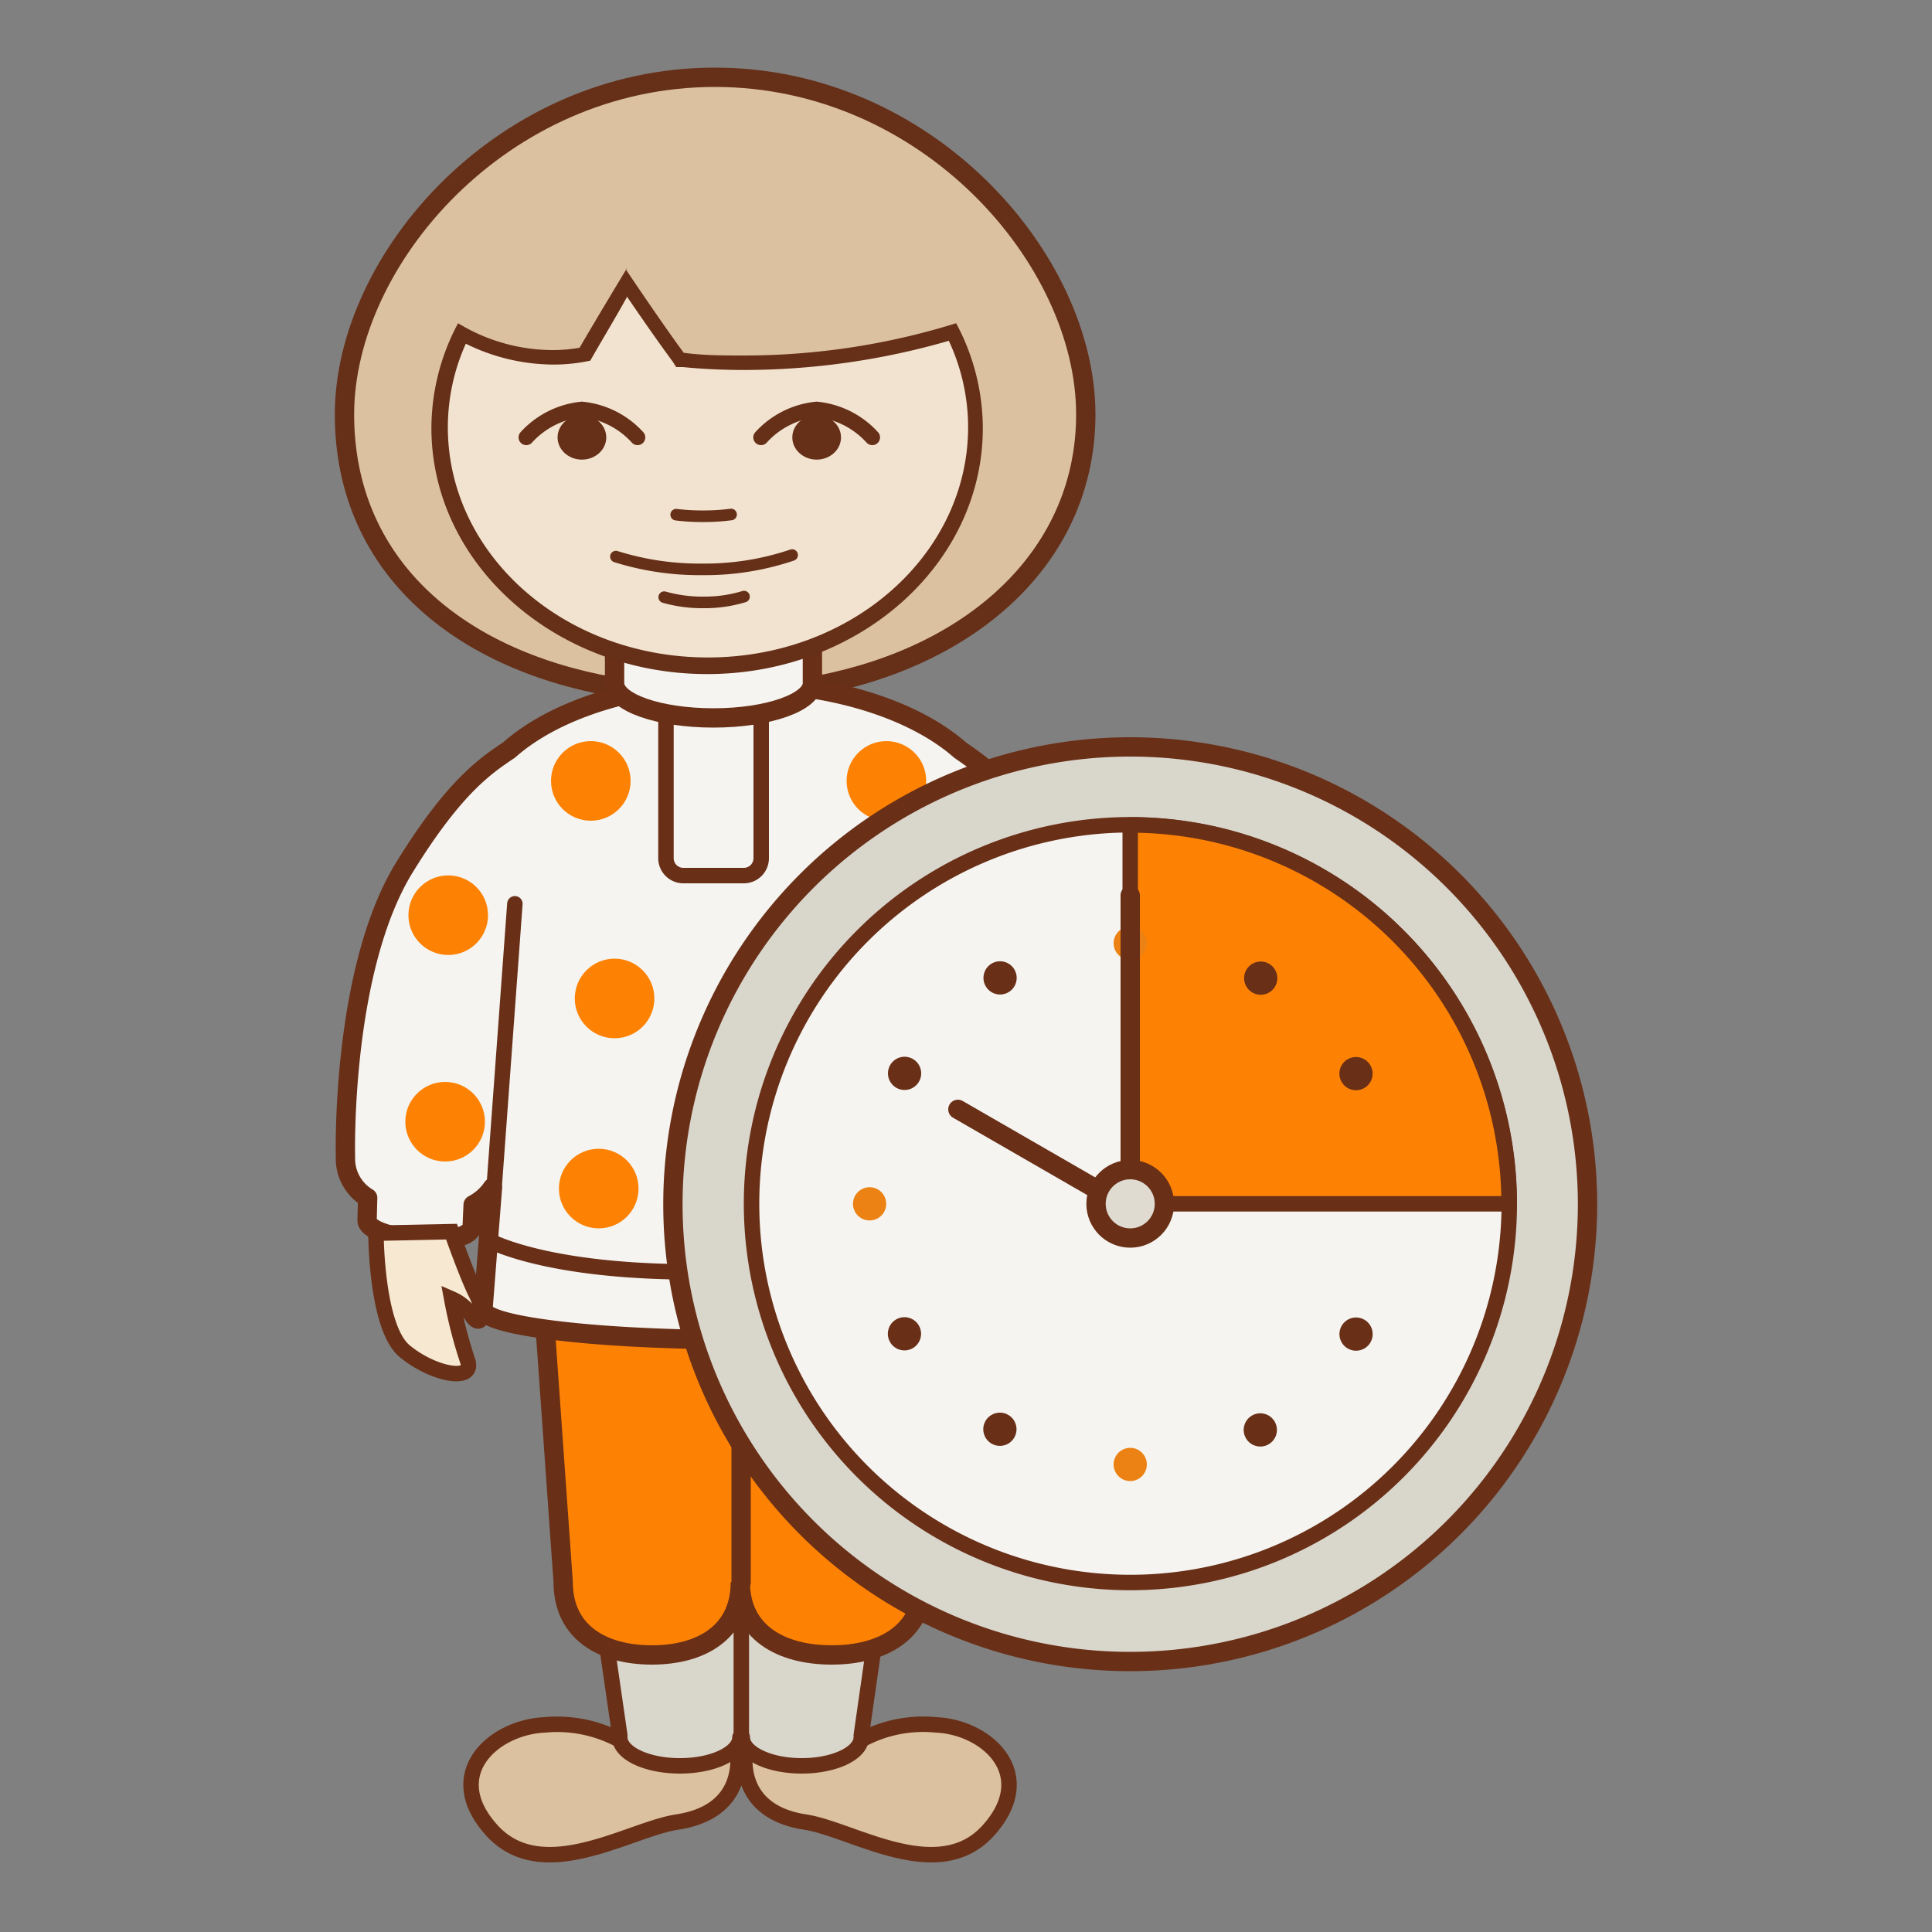 <svg xmlns="http://www.w3.org/2000/svg" width="100" height="100" viewBox="0 0 100 100"><rect x="0" y="0" width="100" height="100" fill="#808080" stroke="none"/><g data-name="Слой 1"><path fill="none" d="M0 0h100v100H0z"/><path d="M31.73 35.55c-8.25-1.46-13.9-6.44-13.9-14.1C17.83 13.42 26 4 37 4s19.2 9.42 19.2 17.45c0 7.13-5.58 12.4-13.74 14" fill="#dbc19f" stroke="#662f17" stroke-miterlimit="10"/><path d="M44.45 90.13a6.72 6.72 0 0 1 4-.85c2.62.11 5.32 2.54 2.72 5.45s-7.05-.05-9.49-.42-3.08-1.85-3.13-3.07L38.46 90zM32.2 90.13a6.85 6.85 0 0 0-4-.85c-2.65.11-5.38 2.54-2.75 5.45s7.13-.05 9.59-.42 3.11-1.85 3.16-3.07l.06-1.24z" fill="#dbc19f" stroke="#692f17" stroke-miterlimit="10" stroke-width=".8"/><path d="M45.65 82.35l-1.07 7.47a.88.88 0 0 1 0 .1c0 .82-1.38 1.48-3.08 1.48s-3.08-.66-3.08-1.48h-.07v-7.57z" fill="#d9d6cc" stroke="#692f17" stroke-linecap="round" stroke-linejoin="round" stroke-width=".8"/><path d="M31 82.35l1.08 7.47a.77.77 0 0 0 0 .1c0 .82 1.39 1.48 3.11 1.48s3.11-.66 3.11-1.48h.07v-7.57z" fill="#d9d6cc" stroke="#692f17" stroke-linecap="round" stroke-linejoin="round" stroke-width=".8"/><path d="M38.36 67.76H28.15l1 14.13c0 2.61 2.05 3.77 4.59 3.77s4.58-1.16 4.58-3.77c0 2.61 2.12 3.77 4.73 3.77s4.73-1.16 4.73-3.77l1.07-14.13z" fill="#fd8204" stroke="#692f17" stroke-miterlimit="10"/><path d="M58.28 60v-.1-.08c0-.02.24-9.68-3.14-15-2.59-4.07-4.22-5.14-5.45-6-2.37-2.08-6.59-3.46-11.42-3.46h-.67c-4.75 0-8.92 1.39-11.25 3.46-1.21.81-2.82 1.88-5.37 6-3.34 5.33-3.1 15-3.1 15V60a2.36 2.36 0 0 0 1.15 2L19 63.17c0 .47 1.27.92 2.9 1s2.51-.24 2.54-.71l.05-1.1a2.71 2.71 0 0 0 1-.89L25 67.76c0 .85 5.56 1.54 12.57 1.58h.66c7.11 0 12.76-.74 12.76-1.58l-.41-6.3a2.73 2.73 0 0 0 1 .89l.05 1.1c0 .47.93.79 2.57.71s3-.53 2.94-1l-.06-1.23a2.35 2.35 0 0 0 1.2-1.93z" fill="#f5f4f0" stroke="#692f17" stroke-linecap="round" stroke-linejoin="round"/><path d="M31.81 33.55v1.81c0 1 2.29 1.8 5.12 1.8s5.12-.81 5.12-1.8v-1.81z" fill="#f5f4f0" stroke="#692f17" stroke-linecap="round" stroke-linejoin="round"/><path fill="#fff" stroke="#692f17" stroke-linecap="round" stroke-miterlimit="10" stroke-width=".8" d="M25.58 61.4l1.07-14.62M50.6 61.47l-2.66-16.16"/><path d="M25.26 64.18s3.47 2 13.1 1.6 12.91-1.6 12.91-1.6M39.4 36.9v7.52a.9.9 0 0 1-.9.9h-3.13a.9.9 0 0 1-.9-.9V36.9" fill="none" stroke="#692f17" stroke-linecap="round" stroke-miterlimit="10" stroke-width=".8"/><path d="M19.46 63.83s0 4.88 1.49 6.11 3.68 1.63 3.24.45a23.77 23.77 0 0 1-.81-3.16 2.39 2.39 0 0 1 1.05.89c.48.69.73-.13.23-1.12s-1.29-3.25-1.29-3.25z" fill="#f7e8d2" stroke="#692f17" stroke-miterlimit="10" stroke-width=".8"/><path d="M56.1 63.83s0 4.88-1.43 6.11-3.54 1.63-3.11.45a24.45 24.45 0 0 0 .77-3.16 2.31 2.31 0 0 0-1 .89c-.46.69-.7-.13-.22-1.12s1.24-3.25 1.24-3.25z" fill="#f7e8d2" stroke="#692f17" stroke-miterlimit="10" stroke-width=".57"/><path fill="none" stroke="#692f17" stroke-linecap="round" stroke-miterlimit="10" d="M38.36 81.9V69.35"/><circle cx="23.2" cy="47.37" r="2.06" fill="#fd8204"/><circle cx="23.04" cy="58.06" r="2.06" fill="#fd8204"/><path d="M36.64 34.44c-7.65 0-13.87-5.53-13.87-12.33a11 11 0 0 1 1.14-4.87 9.88 9.88 0 0 0 4.72 1.23 8.62 8.62 0 0 0 1.48-.13h.19l.09-.17c.5-.89 1.53-2.63 2.05-3.51.6.88 1.83 2.67 2.68 3.81l.11.14h.18c1 .1 2.07.15 3.14.15a37.61 37.61 0 0 0 10.79-1.59 11 11 0 0 1 1.18 4.95c-.01 6.79-6.23 12.32-13.88 12.32z" fill="#f2e3d0"/><path d="M32.47 15.38c.65.95 1.61 2.34 2.33 3.31l.2.31h.35c1 .1 2.09.15 3.18.15a38.25 38.25 0 0 0 10.58-1.51 10.59 10.59 0 0 1 1 4.46c0 6.58-6 11.93-13.47 11.93s-13.46-5.34-13.46-11.92a10.57 10.57 0 0 1 .93-4.32 10.3 10.3 0 0 0 4.53 1.08 9 9 0 0 0 1.54-.13l.37-.07.19-.33c.41-.72 1.18-2 1.73-3m0-1.49S30.73 16.73 30 18a8.19 8.19 0 0 1-1.41.12 9.44 9.44 0 0 1-4.88-1.39 11.52 11.52 0 0 0-1.38 5.43c0 7 6.39 12.73 14.27 12.73s14.27-5.7 14.27-12.73a11.53 11.53 0 0 0-1.38-5.43 36.85 36.85 0 0 1-11 1.67c-1 0-2.07 0-3.1-.14-1.16-1.57-3-4.32-3-4.32z" fill="#662f17"/><path d="M41 28.73a14.1 14.1 0 0 1-4.68.74 14.39 14.39 0 0 1-4.44-.66M38.51 30.88a7 7 0 0 1-2.13.3 7.19 7.19 0 0 1-2-.27" fill="none" stroke="#662f17" stroke-linecap="round" stroke-miterlimit="10" stroke-width=".6"/><path d="M37.84 26.63a10.35 10.35 0 0 1-1.43.09 10.67 10.67 0 0 1-1.41-.08" fill="#fff" stroke="#662f17" stroke-linecap="round" stroke-miterlimit="10" stroke-width=".6"/><path d="M33 22.64a4.49 4.49 0 0 0-2.88-1.45 4.49 4.49 0 0 0-2.88 1.45" fill="none" stroke="#662f17" stroke-linecap="round" stroke-miterlimit="10" stroke-width=".8"/><ellipse cx="30.12" cy="22.64" rx="1.26" ry="1.15" fill="#662f17"/><path d="M45.15 22.64a4.49 4.49 0 0 0-2.88-1.45 4.49 4.49 0 0 0-2.88 1.45" fill="none" stroke="#662f17" stroke-linecap="round" stroke-miterlimit="10" stroke-width=".8"/><ellipse cx="42.27" cy="22.64" rx="1.26" ry="1.15" fill="#662f17"/><circle cx="31.81" cy="51.68" r="2.06" fill="#fd8204"/><circle cx="43.82" cy="48.64" r="2.06" fill="#fd8204"/><circle cx="39.4" cy="57.4" r="2.06" fill="#fd8204"/><circle cx="45.22" cy="61.52" r="2.06" fill="#fd8204"/><circle cx="53.47" cy="58.06" r="2.06" fill="#fd8204"/><circle cx="30.99" cy="61.52" r="2.06" fill="#fd8204"/><circle cx="45.88" cy="40.42" r="2.06" fill="#fd8204"/><circle cx="30.58" cy="40.42" r="2.06" fill="#fd8204"/><circle cx="52.9" cy="47.37" r="2.06" fill="#fd8204"/><path d="M34.83 62.29A23.67 23.67 0 1 1 58.5 86a23.66 23.66 0 0 1-23.67-23.71z" fill="#d9d6cc" stroke="#692f17" stroke-linecap="round" stroke-linejoin="round"/><path d="M38.9 62.29a19.61 19.61 0 1 1 19.6 19.62 19.6 19.6 0 0 1-19.6-19.62z" fill="#f5f4f0" stroke="#692f17" stroke-linecap="round" stroke-linejoin="round" stroke-width=".8"/><path d="M58.5 42.7v19.61h19.61A19.6 19.6 0 0 0 58.5 42.7z" fill="#fd8204" stroke="#692f17" stroke-linecap="round" stroke-linejoin="round" stroke-width=".8"/><circle cx="45.01" cy="62.31" r=".86" fill="#ec8213"/><circle cx="58.5" cy="48.82" r=".86" fill="#ec8213"/><circle cx="58.5" cy="75.8" r=".86" fill="#ec8213"/><circle cx="46.81" cy="69.04" r=".86" transform="rotate(-29.93 46.807 69.03)" fill="#692f17"/><circle cx="70.19" cy="55.57" r=".86" transform="rotate(-29.98 70.19 55.577)" fill="#692f17"/><circle cx="51.77" cy="50.61" r=".86" transform="rotate(-29.95 51.777 50.625)" fill="#692f17"/><circle cx="65.23" cy="74" r=".86" transform="rotate(-29.95 65.255 74)" fill="#692f17"/><circle cx="51.76" cy="73.99" r=".86" transform="rotate(-60.02 51.747 73.989)" fill="#692f17"/><circle cx="65.25" cy="50.62" r=".86" transform="rotate(-59.98 65.26 50.62)" fill="#692f17"/><circle cx="46.82" cy="55.56" r=".86" transform="rotate(-59.98 46.818 55.558)" fill="#692f17"/><circle cx="70.19" cy="69.05" r=".86" transform="rotate(-60.01 70.192 69.052)" fill="#692f17"/><path fill="#dfdbd1" stroke="#692f17" stroke-linecap="round" stroke-linejoin="round" d="M58.5 62.31V46.34M58.06 62.31l-8.48-4.89"/><circle cx="58.5" cy="62.31" r="1.77" fill="#dfdbd1" stroke="#692f17" stroke-linecap="round" stroke-linejoin="round"/></g></svg>